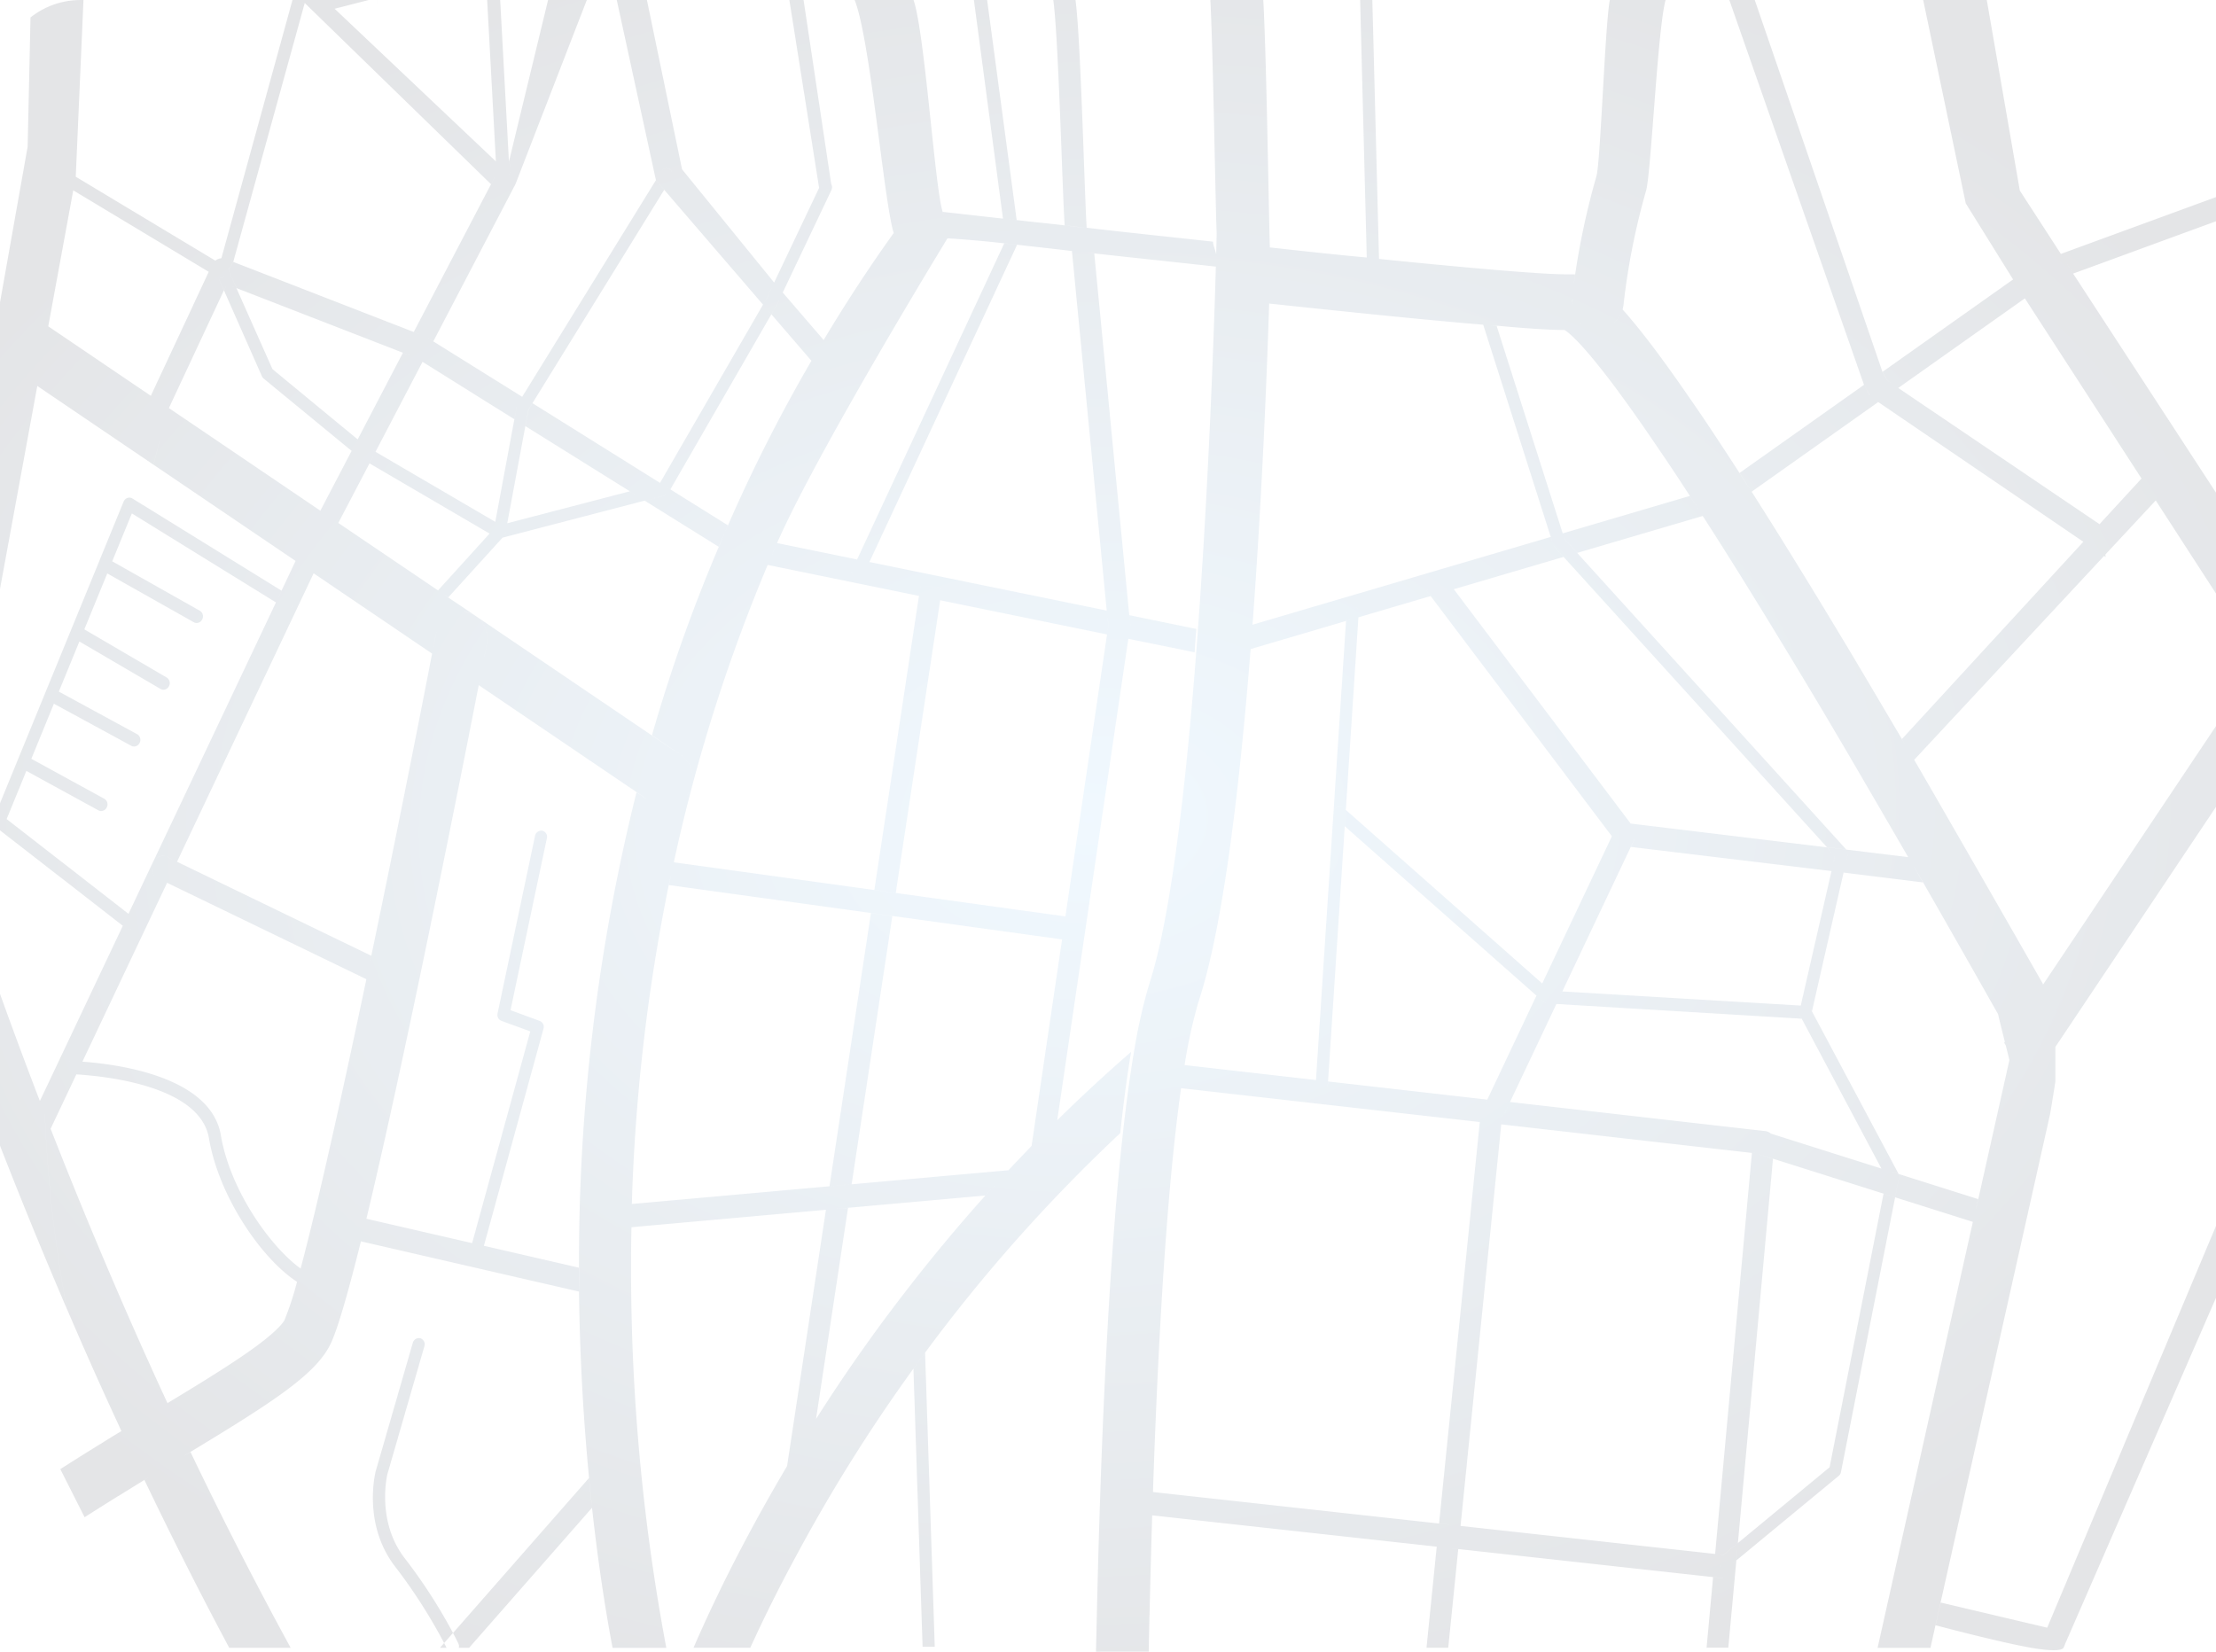 <svg xmlns="http://www.w3.org/2000/svg" xmlns:xlink="http://www.w3.org/1999/xlink" width="100%" height="100%" viewBox="0 0 550 410">
    <defs>
        <clipPath id="clip-path">
            <rect id="NoPath" width="550" height="410" rx="20" transform="translate(107 1900)" fill="#212b3c" style="mix-blend-mode: luminosity;isolation: isolate"/>
        </clipPath>
        <radialGradient id="radial-gradient" cx="0.5" cy="0.5" r="0.559" gradientTransform="matrix(0.695, -0.719, 0.705, 0.682, -0.2, 0.518)" gradientUnits="objectBoundingBox">
            <stop offset="0" stop-color="#84caff"/>
            <stop offset="1" stop-color="#212b3c"/>
        </radialGradient>
    </defs>
    <g id="oto_map" transform="translate(-107 -1900)" clip-path="url(#clip-path)">
        <path id="Path_192773" data-name="Path 192773" d="M611.02-5017.756l.009-.413c.028-1.2.051-2.426.08-3.645l.01-.014c.845-39.907,2.659-89.057,6.573-124.56.828-7.436,1.747-14.313,2.771-20.346a135.425,135.425,0,0,1,3.547-16c.014,0,.026,0,.039-.142h.026s.012,0,.012-.14h.027s.014,0,.014-.14h.039s0-.141.013-.141h.027s.012,0,.012-.14h.041c0-.142.012-.142.012-.142h.026l.014-.138c13.386-41.4,16.71-184.942,16.657-186.206-.367-9.121-.971-52.241-1.785-61.083h13.134c.922,10.223,1.539,54.444,1.854,64.667,8.249.911,16.388,1.811,24.052,2.5l-1.662-64.666h3.026l1.68,65.019q-.6-.071-1.195-.132l1.222.14c22.285,2.263,40.3,3.814,46.135,3.814h2.5c-.12.878-.224,1.68-.313,2.4.094-.705.2-1.49.325-2.347a188.278,188.278,0,0,1,5.277-24.379c1.084-3.729,2.247-41.24,3.519-44.5h13.91c-2.112,4.716-3.788,43.626-5.113,48.122a172.454,172.454,0,0,0-5.549,27.971,6.4,6.4,0,0,1-.271,1.426l-.007.023c4.164,4.65,9.474,11.557,16.755,22.154,3.751,5.362,7.811,11.559,12.288,18.472.764,1.261,1.6,2.522,2.441,3.784-.832-1.292-1.657-2.559-2.444-3.815l30.89-21.875-33.69-96.281h6.315l31.948,93.047,1.089,2,1.3.914-1.275-.914-1.081-2,24.276-17.178h0l8.121-5.748-11.746-18.88q-.218-1.589-.431-3.178.211,1.589.428,3.175l-10.721-51.214H824.7q.134,1.149.272,2.3-.137-1.154-.271-2.309h7.278l8.33,48.048,10.192,15.723,3.042,4.888,42.658,65.416c-1.65,5.99-3.175,11.984-4.59,18.029l-50.052-77.3-10.095,7.141-21.321,15.1,50.333,34.073c.382,2.616.763,5.268,1.143,7.884l-56.444-38.456-.745-.523.727.527L773.75-5305.7l.019.028c7.29,11.441,15.517,24.79,24.577,39.923,4.269,7.15,8.539,14.419,12.7,21.449q.484.832.965,1.633l-.958-1.635,62.817-68.32c.351,2.723.695,5.46,1.019,8.183l-60.8,65.3c4.887,8.329,28.305,49.183,31.95,55.616,0,.078,0,.155,0,.232l50.778-75.911c.726,5.628,1.436,11.286,2.1,16.912l-49.786,74.42v8.594c-.676,4.452-1.326,8.167-1.326,8.167l-.322,1.437L820.63-5029.909l-1.25,5.6-1.25,5.6H805.009l23.641-105.707.007-.028-19.294-6.1.948-4.816a1.736,1.736,0,0,0-.1-.985l19.751,6.247-.6,2.691.645-2.729,7.707-34.44c.038.04-.371-1.581-.9-3.69l-.382-.651.158-.236c-.157-.625-.321-1.275-.483-1.925-.461-1.845-.914-3.687-1.2-4.938-4.234-7.485-10.8-19.083-18.646-32.772-.766-1.354-1.578-2.708-2.406-4.1.823,1.409,1.624,2.79,2.4,4.171l-19.69-2.432-7.838,34.392-.293-.495a1.419,1.419,0,0,0-.2-.31,1.49,1.49,0,0,1,.185.29l.291.555,21.441,40.241c.012.038.037.079.049.118l-2.182-.675,2.186.691a1.673,1.673,0,0,1,.1.982l-.948,4.816-2.872-.912v0l-27.424-8.67-3.723-1.173,3.705,1.2-8.7,95.351-3.568,2.928-1.028-.087,1.018.111-.242.205.246-.2h0l3.581-2.958-.4,4.314-1.025.849,1.031-.827-2,21.672h-5.392l1.613-17.514,2.546.293.1-.75-.1.726-2.55-.283-63.255-6.965-3.147-.348,3.157.36-2.484,24.489H693.05l2.54-25.089-70.619-7.775c-.237,7.559-.437,15.01-.606,22.23v.42c0,.142-.012.142-.012.142v.282c-.014.56-.028,1.122-.041,1.681l-.016-.023q-.1,4.622-.19,9.1ZM766.1-5039.044a1.842,1.842,0,0,0,.229.2,1.448,1.448,0,0,1-.213-.2l-.092-.115Zm-.336-.7a1.738,1.738,0,0,1,.387-1.515A1.7,1.7,0,0,0,765.768-5039.74Zm1.639-1.3.089-.66h0Zm-71.222-8.517,5.305.588,63.2,6.956,9.127-99.541-62.2-7.088.3-2.928H711.9l-.3,2.96-10.1,99.643-5.328-.6,10.1-99.642.083-.832-.087.813-74.13-8.4c-3.638,25.686-5.751,63.8-6.979,100.249Zm82.334-96.8,27.448,8.682-19.791-37.214-.387-.713a1.552,1.552,0,0,1-.095-.217,1.739,1.739,0,0,0,.1.251l.367.692-60.861-3.656-.008.018h-.005l-11.5,24.311,61.952,7.072c.045,0,.09,0,.135.007a1.138,1.138,0,0,1,.152.014l.042.007,1.052.12a2.467,2.467,0,0,1,1.379.621Zm-3.917,4.832a2.553,2.553,0,0,1-.632-.339A2.049,2.049,0,0,0,774.6-5141.527Zm-1.549-1.565a2.955,2.955,0,0,1-.119-1.682A2.923,2.923,0,0,0,773.052-5143.092Zm-.04-1.977c-.031.1-.058.2-.079.293q.032-.146.079-.292a3.17,3.17,0,0,1,.133-.352A3.038,3.038,0,0,0,773.013-5145.069Zm3.373-1.959c-.04-.013-.08-.024-.121-.034Zm-63.877-4.425.9-1.95-.916,1.944Zm-4.374-3.337-.424.878.01,0,.432-.9,12.194-25.8,1.814,1.618a1.352,1.352,0,0,0,.666.318,1.373,1.373,0,0,1-.662-.328l-1.812-1.6,1.422-3,.471.416-.474-.42,17.293-36.551L694.082-5279.8l-1.066-1.406.912-.8-.918.8,1.067,1.412-17.925,5.279h0l-3.126,47.8-.258-.227.251.225,48.751,43.091-1.428,3.012-47.581-42.051,0,0-4.146,63.355h0v.006Zm-39.548-4.113a1.732,1.732,0,0,1-.472,1.081,1.742,1.742,0,0,0,.492-1.067v-.316Zm-2.964-.749,4.336-66.326a1.678,1.678,0,0,0,.394,1.165l.052.042-.062-.062a1.61,1.61,0,0,1-.367-1.138v-.049a1.286,1.286,0,0,1,.024-.243,1.754,1.754,0,0,0-.033.217l3.113-47.551,1.294-.392-1.294.381.141-2.128a1.661,1.661,0,0,1,1.252-1.53,1.663,1.663,0,0,0-1.256,1.535l-.16,2.129-23.655,6.974c-2.68,33.961-6.734,68.337-12.753,86.984-.014,0-.014,0-.027.14h-.039v.139h-.039l-.015.141H636.5a124.273,124.273,0,0,0-3.489,15.854Zm120.321-18.486,7.62-33.354.587.067-.585-.071.006-.029-49.787-5.993.872-1.872-.017-.008-.876,1.857-16.985,35.873-1.777-.1,1.781.106-.609,1.286.614-1.272Zm7.985-34.955.49-2.152-.014-.015Zm3.613-2.366-.407,1.788.422-1.785a1.736,1.736,0,0,0-.135-1.1A1.637,1.637,0,0,1,797.542-5215.459Zm15.067.47c-7.079-12.153-14.891-25.738-23.012-39.321-10.4-17.38-19.763-32.618-27.983-45.361l-31.15,9.165-3.148-3.462-.228-.652.207.653,3.147,3.466.01,0,66.737,73.579.035.047-4.8-.592-65.34-72.041-.024.007-2.2-2.419a1.563,1.563,0,0,1-.311-.53,1.185,1.185,0,0,0,.307.533l2.186,2.419-27.21,8.008-.136-.182.143.193,43.89,58.16,48.684,5.9,1.46,1.582-1.456-1.608,4.806.585,0,0Zm-72.826-6.665.081-.169h0Zm-69.451-5.322a2.165,2.165,0,0,0-.187.307,1.477,1.477,0,0,1,.2-.289,1.45,1.45,0,0,1,1.173-.593,1.438,1.438,0,0,1,.79.227,1.391,1.391,0,0,0-.778-.249A1.523,1.523,0,0,0,670.332-5226.977Zm-20.389-46.682-.074.981,74.023-21.793-16.762-52.677h-.009c-14.124-1.171-33.38-3.149-53.12-5.252C653.51-5337.078,652.337-5306.072,649.943-5273.658Zm26.222-2.568a1.439,1.439,0,0,0-.784-.94A1.5,1.5,0,0,1,676.165-5276.227Zm48.234-16.716-.484-1.523-.011,0Zm-13.947-53.945,16.41,51.537,31.559-9.294c.756,1.151,1.512,2.312,2.269,3.5-.743-1.183-1.486-2.349-2.23-3.455-2.706-4.171-5.207-7.984-7.6-11.441-16.14-23.953-21.972-28.839-23.535-29.793h-.1c-3.125,0-9.061-.357-16.767-1.073-.47-.054-.962-.083-1.465-.11Zm92.464,17a3.033,3.033,0,0,0,.2.3,2.041,2.041,0,0,1-.172-.3l-1.3-2.329Zm-70.834-16.969a6.462,6.462,0,0,1-1.1-.884A5.834,5.834,0,0,0,732.082-5346.857Zm7.08-.38a6.891,6.891,0,0,0,2.19-2.767A7.256,7.256,0,0,1,739.162-5347.237Zm92.179-.109q-.289-1.844-.576-3.689Q831.05-5349.189,831.341-5347.346Zm-102.248-5.879a8.436,8.436,0,0,0,.006.97,7.439,7.439,0,0,1,.028-.963c.005-.049.019-.184.043-.4A2.2,2.2,0,0,1,729.093-5353.225ZM491.037-5018.707c-1.873-9.886-3.643-21.555-5.1-34.772l-30.5,34.755h-2.567a1.568,1.568,0,0,0-.123-1.1c-.054-.125-.515-1.074-1.31-2.572l33.745-38.472c.216,2.354.463,4.671.712,6.933-.206-2.254-.494-4.607-.69-6.959-1.354-13.944-2.29-29.555-2.5-46.238v-5.961a481.045,481.045,0,0,1,14.267-117.981l2.981,1.936-2.979-2-39.15-26.539c.932-4.8,1.632-8.31,1.983-10.15a6.834,6.834,0,0,0-2.567-6.9l43.545,29.527,7.309,4.945a7.012,7.012,0,0,1,1.712,9.488,7.1,7.1,0,0,1-.588.835,6.891,6.891,0,0,0,.562-.783,7.018,7.018,0,0,0-1.665-9.532l-7.29-5.006a400.7,400.7,0,0,1,16.557-46.714c.729-1.789,1.457-3.577,2.292-5.364a395.7,395.7,0,0,1,20.723-40.876l.311-.552q-.159.278-.318.555l-9.928-11.522,1.55-2.7.068-.122.628-1.342-.632,1.334-.065.124-1.554,2.692-.907-1.054.894,1.064-25.062,43.454-1.791-1.125,1.776,1.122-.082.149.087-.15,14.283,8.916c-.761,1.78-1.562,3.557-2.281,5.336l-18.363-11.448,4.96-1.275a1.759,1.759,0,0,0,.347-.153,1.56,1.56,0,0,1-.372.149l-4.938,1.273,0,0-35.28,9.191h0l-13.462,14.819-1.476-.985,1.459,1.012,6.726,4.515a6.4,6.4,0,0,0-2.177-.833,6.14,6.14,0,0,0-.629-.072c.207.024.413.061.628.1a6.289,6.289,0,0,1,2.155.814,2.59,2.59,0,0,1,.28.189,6.868,6.868,0,0,1,2.572,6.9c-.363,1.819-1.033,5.391-1.986,10.158-5.175,26.527-18.246,92.31-27.874,132.447l0,.008,26.233,6.045-.174.646.178-.648h0l14.435-52.555-7.2-2.629a1.578,1.578,0,0,1-.925-1.824l9.3-44.068a1.612,1.612,0,0,1,1.532-1.314.869.869,0,0,1,.271.029,1.514,1.514,0,0,1,1.138,1.854L465.71-5177l7.283,2.687a1.562,1.562,0,0,1,.9,1.913l-14.79,53.887,23.56,5.431v1.6c0,1.454.016,2.9.033,4.337l-54.123-12.469,0,.017c-2.995,12.042-5.57,21.137-7.36,25.085-3.47,7.653-13.882,14.424-34.925,27.156-.638.42-1.289.812-1.952,1.214q.994-.584,1.954-1.17c7.385,15.455,15.7,31.826,24.849,48.589H395.891q-10.713-20.057-21.05-41.662l1.355-.827-1.359.816c-2.1,1.318-4.254,2.634-6.464,4.015l-.007-.019q-4.111,2.55-8.364,5.27l-6.034-11.939q5.079-3.247,9.966-6.254l0,.014q2.637-1.689,5.187-3.189h0c-.19-.434-.358-.821-.548-1.254-4.611-9.933-8.935-19.668-12.974-29.116a338.6,338.6,0,0,1-5.469-48.364l-.01-.026a339.092,339.092,0,0,0,5.47,48.4c-5.418-12.6-10.335-24.612-14.73-35.769q-.953-2.405-1.866-4.754v-37.692c2.836,7.9,6.141,16.851,9.9,26.621l1.042-2.2q.005.19.011.38,0-.187-.01-.374l19.545-41.3-15.566-12.119c.192-1.18.386-2.391.6-3.6l16.375,12.754,0-.009.266.207-.265-.208,5.991-12.663a2.994,2.994,0,0,0,.424,3.2c.043.045.088.09.134.134q-.069-.067-.13-.138a2.969,2.969,0,0,1-.421-3.185v-.011c.016-.027.016-.055.033-.092.041-.083.086-.163.133-.24l30.431-64.289-.006,0,.005-.012-33.764-20.862c.095-.4.194-.8.295-1.2q-.152.6-.3,1.2l-1.99-1.234-4.875,11.892-1.187-.67a1.382,1.382,0,0,0-.683-.18,1.566,1.566,0,0,0-1.372.874,1.132,1.132,0,0,0-.061.122l6.122-14.941a1.654,1.654,0,0,1,.935-.925,1.432,1.432,0,0,1,.5-.091,1.408,1.408,0,0,1,.74.208l2.7,1.669-.16.633.164-.643,34.315,21.225-1.189,2.536,1.186-2.506h0l3.5-7.4,2.846,1.937-2.834-1.933L377.111-5312.4q.865-3.4,1.711-6.8-.861,3.4-1.726,6.8l-28.839-19.549L339-5281.568V-5352.3c4.315,1.465,6.718,2.282,6.856,2.333a5.788,5.788,0,0,1,1.424.709l3.695,2.5,25.46,17.259,4.258,2.885-4.258-2.885,10.517-22.511.01-.042,3.84-8.224,2.239,1.339.03.016a.415.415,0,0,1-.04-.026l-2.219-1.328h0l-1.657-1h0l-31.976-19.233-6.2,33.749-3.695-2.5a5.788,5.788,0,0,0-1.424-.709c-.138-.05-2.541-.867-6.856-2.333v-.394l6.856-38.641.826-37.164h13.064l-1.949,44.608-.619,3.386.619-3.385,32.124,19.317,2.521,1.515a2.853,2.853,0,0,1,1.486-.583l0,0h.012l17.646-64.107.007,0,.44-.751h3.492l-.036.062.037-.062h17.888l-11.364,2.915,40.02,37.885h0l.665.159-.662-.16-2.206-40.789H463.1l2.216,40.832h0l.455,1.407a1.7,1.7,0,0,1-.939,2.083l-.018.008.026-.007a1.714,1.714,0,0,0,.941-2.084l-.458-1.407,9.885-40.84h9.724l-17.988,46.431,0,.009-20.392,39.029-1.658-1.04-.015-.009.009.006,1.639,1.046,22.078,13.769,33.188-53.768,2.055,2.391-32.7,52.971,0,0-1.005,1.628-.752,4.051,0,0-4.493,24.111,0,.011,30.414-7.932,1.745,1.087-1.725-1.087h0l-25.923-16.178.76-4.061,1-1.632,31.642,19.776,25.571-44.259-.006-.007,1.05-1.82,1.561-3.291-1.569,3.28-1.048,1.839-24.514-28.489h0l-2.062-2.4,0-.006-9.88-45.459h7.49l8.873,42.771,22.867,28.124h0l2.139,2.482h0l10.133,11.769-.36.6q.18-.292.36-.58c5.415-9.059,11.246-17.994,17.39-26.576q.09.257.174.507-.077-.242-.156-.484c-2.5-7.859-5.96-50.156-10.029-58.625h14.658c2.946,6.588,5.494,47.057,7.5,53.3.267.827.458,1.367.042.056,4.372.477,9.476,1.071,15,1.668,1.04.118,2.186.238,3.331.356,3.852.478,7.81.834,11.872,1.311l.047.006c-.57-7.683-1.589-49.28-2.954-56.7h5.522c1.353,7.679,2.361,49.442,2.892,57.293h.012c10,1.192,20.619,2.265,31.344,3.457,0,1.31,1.206,2.907,1.1,6.245-10.622-1.193-21.034-2.265-30.615-3.337-.611-.078-1.211-.143-1.808-.2.611.07,1.227.146,1.849.231l8.683,89.809.165,1.387-.153-1.42,16.646,3.424c-.16,1.934-.32,3.87-.427,5.8l-16.459-3.36-.006.039L601.4-5149.679q8.971-8.837,18.34-16.968c-1.019,6.017-1.906,12.8-2.7,20.172A402.222,402.222,0,0,0,568.6-5091.98c-.974,1.3-1.95,2.653-2.882,3.952a408.09,408.09,0,0,0-29.228,46.71c-4.391,8.079-8.116,15.688-11.22,22.469l-.043.119h-14.1c3.681-8.494,8.381-18.342,14.194-29.135,2.882-5.366,5.9-10.676,9-15.924l.028-.046,9.641-63.614h0l-48.264,4.329c0,.006,0,.013,0,.019-.1,3.692-.1,7.389-.1,10.963a509.337,509.337,0,0,0,8.747,93.431Zm-123.6-40.234q-.454-1.261-.9-2.534Q366.985-5060.2,367.441-5058.94Zm174.1-16.581,0,0c6.7-10.557,13.883-20.818,21.467-30.667q9.844-12.831,20.535-24.772,1.474-1.643,2.955-3.277-1.482,1.616-2.951,3.248l-34.074,3.056-3.139.28,3.143-.25Zm-161.255-4.525.287.581-.18.115.175-.1c7.78-4.7,14.5-8.842,19.731-12.479,7.836-5.456,9.152-7.776,9.347-8.215a75.661,75.661,0,0,0,3.077-9.408c.045-.17.09-.339.136-.51q-.07.246-.14.487c-8.743-5.67-19.405-21.111-21.852-35.624-2.181-12.959-25.5-15.408-32.91-15.858l.1-.218-.1.211h0l-6.389,13.5C359.433-5127.462,369.038-5104.407,380.29-5080.046Zm13.541-65.845c2.3,13.566,12.267,27.6,19.787,33.027q-.077.3-.154.593.08-.3.159-.609c4.17-15.613,10.159-42.516,16.316-71.8v-.005l-49.46-23.936h0l-21.02,44.409-.027,0,.026,0h0C368.487-5163.559,391.385-5160.466,393.831-5145.891Zm65.063,28.124.2-.729h0Zm-30.076-2.838q.383-1.561.771-3.187Q429.2-5122.169,428.818-5120.605Zm76.173-87.467a467.63,467.63,0,0,0-9.163,79.132c0,.134,0,.269,0,.4l.009-.348,49.043-4.394,5.494-.492,38.919-3.489-.6.646q.31-.332.622-.661c1.862-2,3.814-4.009,5.721-6.017l.008-.008,7.565-51.252,1.778.234-1.767-.245-42.14-5.822-5.314-.735-50.129-6.928q.269-1.328.542-2.661C505.383-5209.84,505.187-5208.969,504.991-5208.072Zm-154.144,58.664-.286-.734Q350.7-5149.776,350.847-5149.409Zm3.849-12.229a1.574,1.574,0,0,0,.2.177,1.49,1.49,0,0,1-.2-.185,1.4,1.4,0,0,1-.092-.114C354.632-5161.718,354.663-5161.678,354.7-5161.638Zm.8-2.7a1.431,1.431,0,0,1,.372-.049h.02c.133,0,.547.011,1.192.038-.644-.029-1.057-.039-1.19-.039h-.019A1.41,1.41,0,0,0,355.5-5164.34Zm75.659-26.17q-.6,2.908-1.21,5.787c.418-1.932.807-3.862,1.224-5.792,5.316-25.461,10.688-52.3,15.083-75l-29.4-19.93-33.911,71.6Zm-60.033-6.521a1.433,1.433,0,0,0,.593-.132,1.471,1.471,0,0,1-.593.127,1.382,1.382,0,0,1-.684-.181A1.32,1.32,0,0,0,371.126-5197.032Zm235.007-2.871v0l-.256-.033Zm-50.116-6.925,5.316.73,42.11,5.823h0l10.328-70h0l-41.414-8.479,0,.014-11.024,72.633-5.308-.75,11.063-72.981-37.538-7.688a417.02,417.02,0,0,0-23.3,73.817Zm-177.9-2.945,1.192.576-1.195-.58a2.7,2.7,0,0,1-.282-.16A2.562,2.562,0,0,0,378.113-5209.772Zm2.381-5.259,1.632.791-1.627-.8a2.93,2.93,0,0,0-1.094-.256,2.676,2.676,0,0,0-1.9.837,2.737,2.737,0,0,1,1.908-.816A2.424,2.424,0,0,1,380.495-5215.031Zm66.637-55.042c-.2,1.121-.431,2.259-.645,3.413.23-1.146.456-2.309.666-3.436a7.45,7.45,0,0,1,.673-1.98A7.505,7.505,0,0,0,447.132-5270.073Zm166.551-6.121.417,3.669-.2,1.442.215-1.434-.428-3.714-8.622-89.2.573.055q-.305-.035-.614-.074c-4.894-.6-9.476-1.073-13.537-1.551-1.145-.118-2.186-.239-3.229-.356-7.288-.834-14.088-1.245-14.088-1.245s-32.2,52.659-42.3,75.649l19.864,4.076-.756,1.515.76-1.515,1.066.218-1.066-.222,36.516-78.46c1.032.136,2.09.228,3.183.364l-36.643,78.724Zm5.807,3.936-.02.134.022-.143a2.025,2.025,0,0,0,.015-.709A2.888,2.888,0,0,1,619.489-5272.258Zm-209.081-4.376h0c-.038,0-.076,0-.113,0C410.333-5276.636,410.37-5276.634,410.408-5276.634Zm-.117-.005h0Zm-.025,0h0Zm1.488-.808a1.586,1.586,0,0,1-1.186.806,1.589,1.589,0,0,0,1.188-.792,1.873,1.873,0,0,0,.154-.381A1.758,1.758,0,0,1,411.754-5277.449Zm-.486-2.2a1.481,1.481,0,0,1,.6.743,1.489,1.489,0,0,0-.606-.756l-.913-.552Zm156.02-1.483.208-1.361,5.321.687v-.005l-5.327-.693Zm-144.3-16.806,24.729,16.734.008.005,12.795-14.108-29.8-17.427,1.116-2.166-1.129,2.159-.259-.152.266.157-7.74,14.788ZM550.8-5284.761a1.629,1.629,0,0,0,.394.309,1.428,1.428,0,0,0,.163.074,1.386,1.386,0,0,1-.158-.073,1.437,1.437,0,0,1-.391-.312,1.663,1.663,0,0,1-.292-1.644A1.654,1.654,0,0,0,550.8-5284.761Zm2.222-.077a1.555,1.555,0,0,0,.124-.166A1.651,1.651,0,0,1,553.018-5284.838Zm.886-1.657.883-1.754h0Zm-23.312-3.553q.489-1.131.983-2.262C531.233-5291.556,530.908-5290.8,530.591-5290.048Zm-66.137-5.44a2.073,2.073,0,0,1-.168.5,1.336,1.336,0,0,0,.169-.479l.205-1.124Zm-2.874-.983-.109.123.113-.124.088-.458Zm.34-1.749,4.739-25.471,2.516,1.566-2.511-1.565.588-3.168a1.792,1.792,0,0,1,.118-.381,1.757,1.757,0,0,0-.122.385l-.6,3.161-22.762-14.23-.018-.011L432.2-5315.607l-1.011-.583,1.01.591,0-.005Zm-81-28.235,37.589,25.469,7.749-14.839.006,0,0-.009-21.828-17.949-.173-.175a1.482,1.482,0,0,1-.261-.393l-9.415-21.311.67-1.469-.685,1.466-1.415-3.212-.015-.007-.025-.012.038.02,1.4,3.223-13.641,29.194Zm121.869,18.61.025-.042,0,0Zm-74.6-6.377.047.029-.057-.04-.5-.408Zm-30.508-42,8.935,20.092,21.136,17.433-.692,1.344.709-1.358.01.008L439-5340.192l2.779,1.065L439-5340.2l-41.284-16.032-2-4.479,1.2-2.028,44.765,17.389,2.047.782-2.034-.789,19.177-36.677,1.471-2.825-1.481,2.824-46.225-44.973,0,0-1.316-.312,1.311.319L396.9-5362.763l-.847-.315.847.336-1.195,2.018,2,4.5-2.132-.842Zm-16.8,29.751-.2-.138,0,.013Zm61.952-12.1-.6-.373-.008,0Zm-49.1-20.166a1.528,1.528,0,0,0,1.243-.652,1.539,1.539,0,0,1-1.235.647,1.428,1.428,0,0,1-.228-.018A1.16,1.16,0,0,0,393.739-5358.74Zm1.423-.958a1.664,1.664,0,0,0,.157-.667A1.73,1.73,0,0,1,395.161-5359.7Zm-3.556-2.271-.371.794.371-.792a3.041,3.041,0,0,1,.844-1.084h0A3.033,3.033,0,0,0,391.605-5361.97Zm216.449-9.3c-1.571-.163-3.126-.374-4.659-.523C604.974-5371.589,606.486-5371.39,608.054-5371.267Zm-140.768-11.455v0l-.59-.332Zm37.94-3.008a1.645,1.645,0,0,1,.4,2.216l-.386.626.382-.613a1.668,1.668,0,0,0-.389-2.238,1.534,1.534,0,0,0-.8-.245,1.516,1.516,0,0,0-1.208.632,1.537,1.537,0,0,1,1.212-.62A1.4,1.4,0,0,1,505.226-5385.729Zm-40.943,1.671a1.375,1.375,0,0,0,.373-.051,1.455,1.455,0,0,1-.372.049,1.4,1.4,0,0,1-.323-.038A1.34,1.34,0,0,0,464.283-5384.058Zm-1.056-.481a1.539,1.539,0,0,0,.12.117,1.415,1.415,0,0,1-.117-.118,1.56,1.56,0,0,1-.12-.157A1.653,1.653,0,0,0,463.227-5384.539Zm-.31-.544a1.91,1.91,0,0,0,.094.216,1.484,1.484,0,0,1-.089-.222l-.041-.125h0Zm-.112-.177-.19-.11-.005.01Zm-32.746-40.751a1.421,1.421,0,0,0,1.048.478h.006a1.406,1.406,0,0,1-1.049-.479,1.55,1.55,0,0,1-.324-.6A1.656,1.656,0,0,0,430.059-5426.012Zm2.594-1.542a1.69,1.69,0,0,1-1.15,1.967,1.363,1.363,0,0,1-.166.036,1.681,1.681,0,0,0,.174-.035,1.719,1.719,0,0,0,1.155-1.968l-.137-.6ZM448.2-5018.724l1.027-1.181c.248.5.461.884.6,1.181Zm394.84-.014c-7.935-1.394-23.64-5.576-23.64-5.576l1.268-5.642,26.437,6.246,48.272-114.912c.424,5.17.845,10.352,1.257,15.5l-45.12,103.528a3.419,3.419,0,0,1-.375.854S850.971-5017.344,843.036-5018.738Zm-275.059-.247-2.269-69.023c.944-1.321,1.912-2.643,2.889-3.963l2.4,72.987ZM437.2-5038.707c-8.268-10.57-5.07-23.384-4.938-23.915l.02-.046,9.167-31.731a1.593,1.593,0,0,1,1.5-1.2,2.312,2.312,0,0,1,.383.043,1.575,1.575,0,0,1,1,1.978l-9.168,31.709c-.125.489-2.764,11.9,4.375,21.031a131.318,131.318,0,0,1,11.891,18.432l-2.2,2.507A132.1,132.1,0,0,0,437.2-5038.707Zm333.149-6.026,22.746-18.793,13.388-67.913,2.873.912-13.432,68.153a1.628,1.628,0,0,1-.58.99l-25.391,20.974ZM555.163-5201.106l5.308.75-10.1,66.569-5.494.5Zm68.176,18.372h.015Zm.093-.278c-.015,0-.015,0-.015.14C623.417-5183.012,623.417-5183.012,623.432-5183.012Zm-.053.14h.014Zm.091-.279-.014.14Zm.041-.139-.015.139ZM339-5221.641v-6.718l24.538-59.875a1.665,1.665,0,0,0,.25,1.685,1.668,1.668,0,0,1-.25-1.685l.015-.042a1.111,1.111,0,0,1,.061-.121,1.566,1.566,0,0,1,1.372-.875,1.382,1.382,0,0,1,.683.18l1.187.67,3.66,2.067-.16.647.161-.646,18.092,10.208a1.63,1.63,0,0,1,.568,2.17,1.576,1.576,0,0,1-1.375.874,1.328,1.328,0,0,1-.681-.184l-17.41-9.821h0l-4.087-2.306-5.689,13.882-.569-.333a1.4,1.4,0,0,0-.7-.188,1.565,1.565,0,0,0-1.361.852,1.724,1.724,0,0,0-.209.813,1.724,1.724,0,0,1,.209-.812,1.565,1.565,0,0,1,1.361-.852,1.4,1.4,0,0,1,.7.188l.569.333,6.075,3.554v0l14.375,8.407a1.633,1.633,0,0,1,.539,2.181,1.579,1.579,0,0,1-1.365.851,1.376,1.376,0,0,1-.7-.192l-13.63-7.973h0l-6.526-3.817-5.1,12.441-.757-.415a1.386,1.386,0,0,0-.666-.168,1.569,1.569,0,0,0-1.383.893,1.742,1.742,0,0,0-.187.769,1.742,1.742,0,0,1,.187-.769,1.571,1.571,0,0,1,1.383-.893,1.386,1.386,0,0,1,.666.168l.757.415,8.54,4.643,10.909,5.935a1.627,1.627,0,0,1,.6,2.162,1.575,1.575,0,0,1-1.387.893,1.39,1.39,0,0,1-.665-.169l-10.19-5.545q.245-1.105.5-2.217-.251,1.11-.5,2.217l-9.033-4.913-5.6,13.673-1.023-.562a1.41,1.41,0,0,0-.666-.17h0a1.409,1.409,0,0,1,.667.17l1.023.562,11.418,6.252q-.257,1.258-.509,2.51.253-1.252.509-2.51l6.7,3.67a1.617,1.617,0,0,1,.591,2.161,1.568,1.568,0,0,1-1.379.89,1.421,1.421,0,0,1-.67-.17l-5.911-3.236h0l-11.98-6.562-1.253-.686,1.252.686-4.9,11.958,13.874,10.789c-.2,1.207-.4,2.4-.6,3.6Zm4.692-17.6a1.747,1.747,0,0,0-.188.8,1.752,1.752,0,0,1,.188-.8,1.618,1.618,0,0,1,.974-.829A1.616,1.616,0,0,0,343.692-5239.243ZM531.14-5357.619l11.158-23.493-7.5-47.379h3.53l6.974,46.422a1.7,1.7,0,0,1,.043,1.525l-12.074,25.409Zm319.362-7.109,38.5-14.105v6l-35.456,12.991ZM587.934-5373.5l-7.313-55H583.9l7.433,55.367C590.178-5373.27,589.052-5373.361,587.934-5373.5Zm-179.55-55h3.652l-.456.761Z" transform="translate(-232 7327.756)" stroke="rgba(0,0,0,0)" stroke-width="1" opacity="0.12" fill="url(#radial-gradient)"/>
    </g>
</svg>